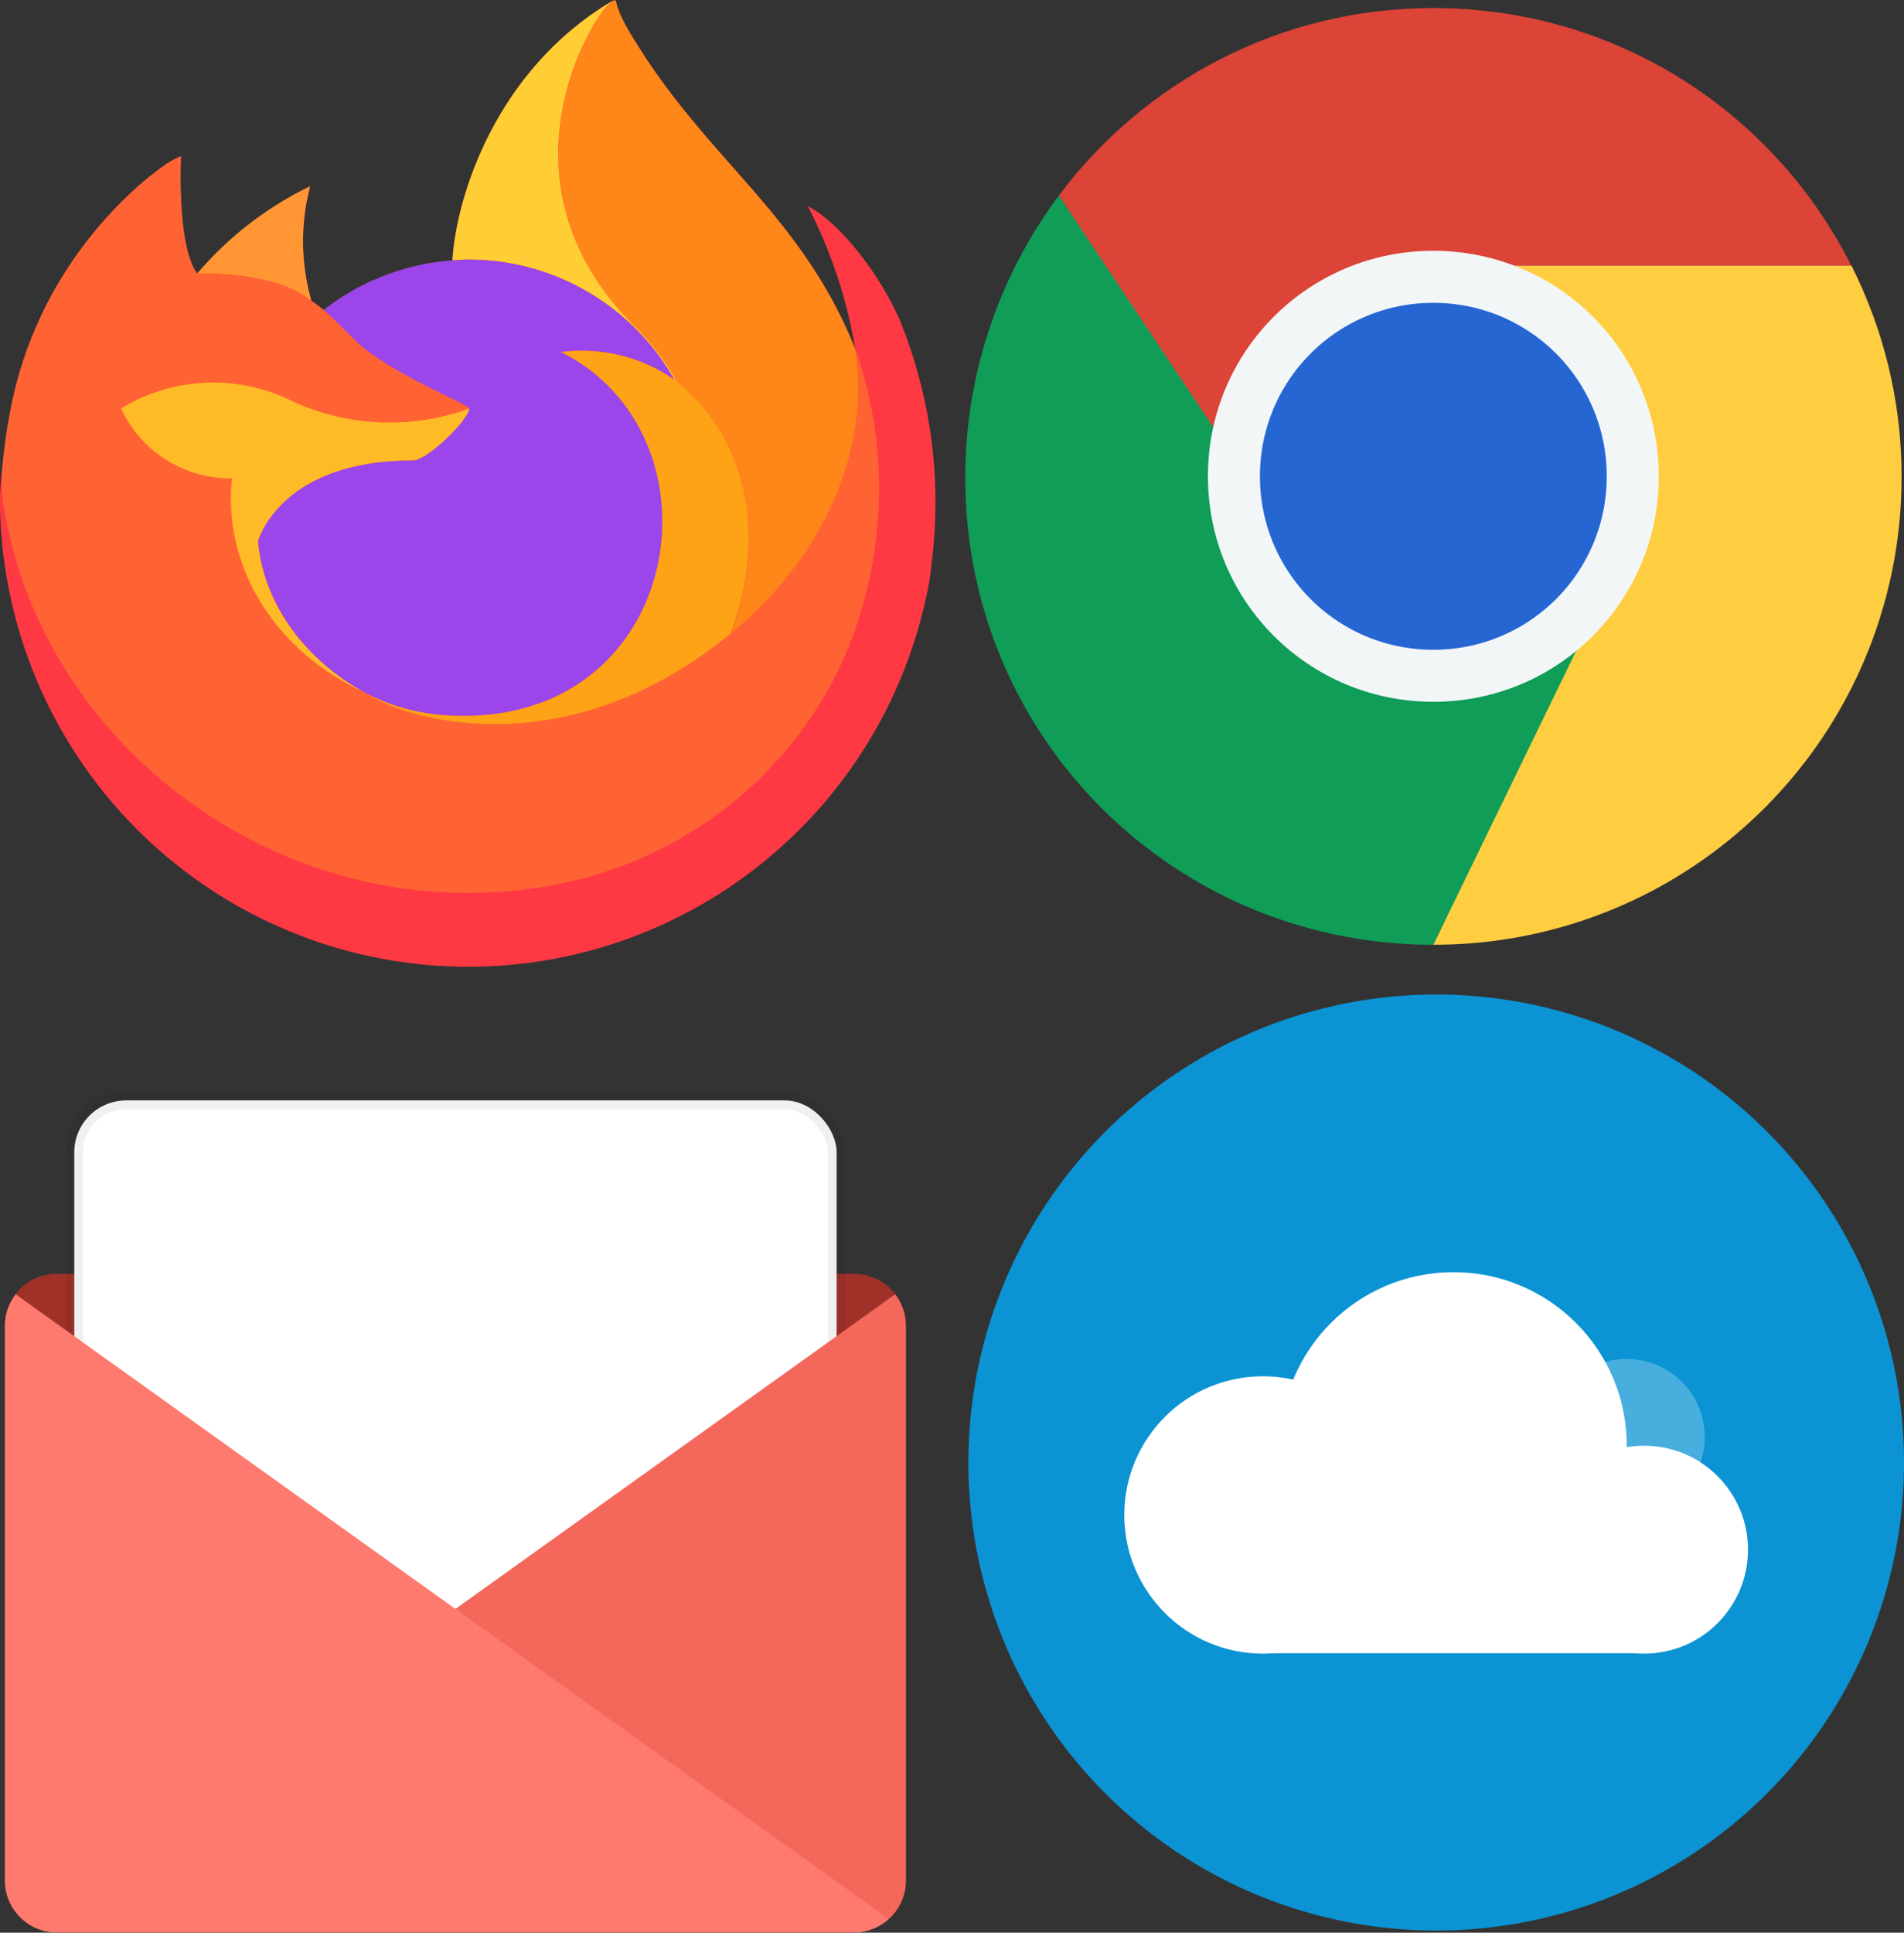 <?xml version="1.0" encoding="UTF-8" standalone="no"?>
<!-- Created with Inkscape (http://www.inkscape.org/) -->

<svg
   xmlns:dc="http://purl.org/dc/elements/1.1/"
   xmlns:cc="http://creativecommons.org/ns#"
   xmlns:rdf="http://www.w3.org/1999/02/22-rdf-syntax-ns#"
   xmlns:svg="http://www.w3.org/2000/svg"
   xmlns="http://www.w3.org/2000/svg"
   xmlns:sodipodi="http://sodipodi.sourceforge.net/DTD/sodipodi-0.dtd"
   xmlns:inkscape="http://www.inkscape.org/namespaces/inkscape"
   width="29.076mm"
   height="29.502mm"
   viewBox="0 0 29.076 29.502"
   version="1.1"
   id="svg4327"
   inkscape:version="0.92.4 (5da689c313, 2019-01-14)"
   sodipodi:docname="internet.svg">
  <rect x="0" y="0" width="29.076" height="29.502" fill="#333333" stroke="none"/>
  <defs
     id="defs4321">
    <linearGradient
       gradientUnits="userSpaceOnUse"
       y2="499.86"
       y1="546.12"
       x2="409.65"
       x1="409.65"
       id="a"
       gradientTransform="translate(-69.938,417.072)">
      <stop
         id="stop815"
         offset="0"
         stop-color="#79a8ca" />
      <stop
         id="stop817"
         offset="1"
         stop-color="#9ecbda" />
    </linearGradient>
  </defs>
  <sodipodi:namedview
     id="base"
     pagecolor="#ffffff"
     bordercolor="#666666"
     borderopacity="1.0"
     inkscape:pageopacity="0.0"
     inkscape:pageshadow="2"
     inkscape:zoom="0.35"
     inkscape:cx="-342.19692"
     inkscape:cy="-378.53347"
     inkscape:document-units="mm"
     inkscape:current-layer="layer1"
     showgrid="false"
     fit-margin-top="0"
     fit-margin-left="0"
     fit-margin-right="0"
     fit-margin-bottom="0"
     inkscape:window-width="960"
     inkscape:window-height="1003"
     inkscape:window-x="960"
     inkscape:window-y="0"
     inkscape:window-maximized="0" />
  <g
     inkscape:label="Taso 1"
     inkscape:groupmode="layer"
     id="layer1"
     transform="translate(-57.278,-19.177)">
    <g
       id="g838"
       transform="matrix(0.301,0,0,0.301,-43.798,-131.14)">
      <rect
         id="rect822"
         ry="22.565"
         height="45.13"
         width="45.13"
         y="500.99"
         x="385.96"
         style="fill:url(#a);stroke-width:0.927" />
      <path
         id="path824"
         d="m 409.08,512.5 a 0.561,0.561 0 1 0 0,1.122 h 20.255 c 0.04,0 0.078,-0.015 0.116,-0.023 l 0.276,-0.742 -1.018,-0.357 z"
         inkscape:connector-curvature="0"
         style="opacity:0.8;fill:#649cc1;stroke-width:0.927" />
      <g
         id="g832"
         style="fill-rule:evenodd;stroke-width:0.963">
        <path
           id="path826"
           d="m 389.53,509.3 a 23.883,23.883 0 0 0 -4.756,14.326 c 0,13.159 10.594,23.678 23.753,23.678 l 8.313,-17.027 -15.439,-3.163 z"
           inkscape:connector-curvature="0"
           style="fill:#0f9d58" />
        <path
           id="path828"
           d="m 409.71,512.86 7.125,17.34 -8.313,17.101 a 23.7,23.7 0 0 0 23.753,-23.752 c 0,-3.855 -0.93,-7.477 -2.545,-10.69 z"
           inkscape:connector-curvature="0"
           style="fill:#ffcd40" />
        <path
           id="path830"
           d="m 408.52,499.8 c -7.798,0 -14.672,3.737 -18.998,9.506 l 11.872,17.81 15.439,3.087 -7.126,-17.34 h 20.02 c -3.9,-7.754 -11.903,-13.063 -21.208,-13.063 z"
           inkscape:connector-curvature="0"
           style="fill:#db4437" />
      </g>
      <path
         id="path834"
         d="m 408.52,512.11 c 6.336,0 11.437,5.101 11.437,11.436 0,6.335 -5.101,11.436 -11.437,11.436 -6.336,0 -11.437,-5.101 -11.437,-11.436 0,-6.335 5.101,-11.436 11.437,-11.436 z"
         inkscape:connector-curvature="0"
         style="fill:#f2f6f7;stroke-width:0.927" />
      <path
         id="path836"
         d="m 408.52,514.75 c 4.875,0 8.797,3.924 8.797,8.797 0,4.874 -3.923,8.797 -8.797,8.797 a 8.778,8.778 0 0 1 -8.797,-8.797 c 0,-4.874 3.924,-8.797 8.797,-8.797 z"
         inkscape:connector-curvature="0"
         style="fill:#2566d3;stroke-width:0.927" />
    </g>
    <g
       id="g977"
       transform="matrix(1,0,0,1,70.743,-247.028)"
       style="paint-order:stroke markers fill">
      <circle
         id="circle963"
         r="7.144"
         cy="288.53"
         cx="8.467"
         style="fill:#0b93d3" />
      <g
         id="g975"
         style="fill:#ffffff">
        <circle
           id="circle965"
           r="1.191"
           cy="288.14"
           cx="11.377"
           style="opacity:0.25" />
        <circle
           id="circle967"
           r="2.646"
           cy="288.27"
           cx="8.731" />
        <circle
           id="circle969"
           r="2.117"
           cy="289.33"
           cx="5.821" />
        <circle
           id="circle971"
           r="1.587"
           cy="289.86"
           cx="11.642" />
        <path
           id="path973"
           d="m 5.821,288.53 h 5.821 v 2.91 H 5.821 Z"
           inkscape:connector-curvature="0" />
      </g>
    </g>
    <g
       id="g1069"
       transform="matrix(1,0,0,1,55.955,18.323)">
      <circle
         id="circle1028"
         r="0"
         cy="5.757"
         cx="296.65"
         style="fill:#d5d3cf;stroke-width:0.872;enable-background:new" />
      <g
         id="g1046"
         style="stroke-width:0.185">
        <path
           id="path1030"
           d="M 15.093,5.809 C 14.782,5.061 14.152,4.254 13.658,3.999 a 7.431,7.431 0 0 1 0.724,2.171 l 0.001,0.012 c -0.809,-2.016 -2.18,-2.829 -3.3,-4.599 -0.057,-0.09 -0.113,-0.179 -0.168,-0.274 -0.032,-0.054 -0.057,-0.103 -0.079,-0.148 a 1.302,1.302 0 0 1 -0.107,-0.283 0.018,0.018 0 0 0 -0.016,-0.018 0.025,0.025 0 0 0 -0.013,0 c -9.59e-4,0 -0.002,0.002 -0.004,0.002 -0.001,3.6604e-4 -0.004,0.002 -0.005,0.003 l 0.003,-0.005 c -1.797,1.052 -2.406,2.999 -2.462,3.973 A 3.578,3.578 0 0 0 6.263,5.59 2.138,2.138 0 0 0 6.079,5.45 3.316,3.316 0 0 1 6.059,3.702 5.298,5.298 0 0 0 4.337,5.033 H 4.334 C 4.05,4.674 4.07,3.489 4.086,3.242 A 1.278,1.278 0 0 0 3.848,3.369 5.209,5.209 0 0 0 3.149,3.968 6.246,6.246 0 0 0 2.48,4.77 V 4.771 4.77 a 6.041,6.041 0 0 0 -0.96,2.167 l -0.01,0.047 c -0.013,0.063 -0.062,0.378 -0.07,0.447 0,0.005 -0.001,0.01 -0.002,0.016 a 6.817,6.817 0 0 0 -0.116,0.986 V 8.469 a 7.153,7.153 0 0 0 14.201,1.21 c 0.012,-0.092 0.022,-0.184 0.032,-0.277 a 7.356,7.356 0 0 0 -0.464,-3.593 z m -8.244,5.599 c 0.033,0.016 0.065,0.033 0.099,0.049 l 0.005,0.004 Q 6.901,11.435 6.849,11.408 Z M 8.488,7.094 M 14.384,6.183 V 6.176 l 0.001,0.008 z"
           inkscape:connector-curvature="0"
           style="fill:#ff3944" />
        <path
           id="path1032"
           d="m 11.618,6.646 c 0.015,0.011 0.03,0.022 0.044,0.033 a 3.894,3.894 0 0 0 -0.664,-0.866 c -2.223,-2.223 -0.583,-4.821 -0.306,-4.953 l 0.003,-0.004 c -1.797,1.052 -2.406,2.999 -2.462,3.973 0.083,-0.006 0.166,-0.013 0.251,-0.013 a 3.61,3.61 0 0 1 3.134,1.83 z"
           inkscape:connector-curvature="0"
           style="fill:#ffcd34" />
        <path
           id="path1034"
           d="M 8.488,7.09 C 8.476,7.268 7.848,7.882 7.628,7.882 c -2.034,0 -2.364,1.23 -2.364,1.23 0.09,1.036 0.812,1.889 1.685,2.341 0.04,0.021 0.08,0.039 0.121,0.058 q 0.105,0.047 0.21,0.086 a 3.181,3.181 0 0 0 0.931,0.18 c 3.565,0.167 4.255,-4.263 1.683,-5.549 a 2.469,2.469 0 0 1 1.725,0.419 3.61,3.61 0 0 0 -3.134,-1.83 c -0.085,0 -0.168,0.007 -0.251,0.013 a 3.578,3.578 0 0 0 -1.968,0.759 c 0.109,0.092 0.232,0.216 0.491,0.471 0.485,0.478 1.73,0.973 1.733,1.032 z"
           inkscape:connector-curvature="0"
           style="fill:#9a46eb" />
        <path
           id="path1036"
           d="m 5.93,5.347 c 0.058,0.037 0.106,0.069 0.148,0.098 a 3.316,3.316 0 0 1 -0.02,-1.748 5.298,5.298 0 0 0 -1.722,1.331 c 0.035,-8.715e-4 1.072,-0.02 1.594,0.32 z"
           inkscape:connector-curvature="0"
           style="fill:#ff9633" />
        <path
           id="path1038"
           d="m 1.388,8.633 c 0.552,3.262 3.508,5.752 6.864,5.847 3.106,0.088 5.09,-1.715 5.91,-3.474 A 6.478,6.478 0 0 0 14.385,6.178 V 6.171 c 0,-0.005 -0.001,-0.009 0,-0.007 l 0.001,0.012 c 0.254,1.657 -0.589,3.262 -1.906,4.347 l -0.004,0.009 c -2.567,2.09 -5.023,1.261 -5.52,0.923 Q 6.904,11.43 6.852,11.403 c -1.496,-0.715 -2.115,-2.079 -1.982,-3.248 a 1.837,1.837 0 0 1 -1.694,-1.066 2.698,2.698 0 0 1 2.63,-0.106 3.562,3.562 0 0 0 2.686,0.106 C 8.487,7.031 7.243,6.536 6.757,6.058 6.498,5.802 6.375,5.679 6.266,5.587 A 2.138,2.138 0 0 0 6.081,5.447 C 6.039,5.418 5.991,5.387 5.934,5.349 5.412,5.01 4.374,5.028 4.34,5.029 H 4.337 C 4.053,4.67 4.073,3.485 4.089,3.238 a 1.278,1.278 0 0 0 -0.239,0.127 5.209,5.209 0 0 0 -0.699,0.599 6.246,6.246 0 0 0 -0.671,0.8 v 8.715e-4 -8.715e-4 a 6.041,6.041 0 0 0 -0.96,2.167 c -0.004,0.015 -0.258,1.126 -0.132,1.702 z"
           inkscape:connector-curvature="0"
           style="fill:#ff6333" />
        <path
           id="path1040"
           d="m 10.998,5.818 a 3.894,3.894 0 0 1 0.664,0.867 c 0.039,0.03 0.076,0.059 0.107,0.088 1.622,1.495 0.772,3.608 0.709,3.758 1.317,-1.085 2.159,-2.69 1.906,-4.347 -0.809,-2.017 -2.18,-2.83 -3.3,-4.6 -0.057,-0.09 -0.113,-0.179 -0.168,-0.274 -0.032,-0.054 -0.057,-0.103 -0.079,-0.148 a 1.302,1.302 0 0 1 -0.107,-0.283 0.018,0.018 0 0 0 -0.016,-0.018 0.025,0.025 0 0 0 -0.013,0 c -9.59e-4,0 -0.002,0.002 -0.004,0.002 -0.001,3.6604e-4 -0.004,0.002 -0.005,0.003 -0.277,0.131 -1.917,2.729 0.306,4.952 z"
           inkscape:connector-curvature="0"
           style="fill:#ff8619" />
        <path
           id="path1042"
           d="M 11.768,6.768 C 11.737,6.739 11.7,6.71 11.661,6.68 11.646,6.669 11.632,6.658 11.616,6.647 a 2.469,2.469 0 0 0 -1.725,-0.419 c 2.573,1.286 1.882,5.716 -1.683,5.549 a 3.181,3.181 0 0 1 -0.931,-0.18 Q 7.173,11.558 7.068,11.511 c -0.04,-0.018 -0.081,-0.037 -0.121,-0.058 l 0.005,0.004 c 0.497,0.339 2.953,1.169 5.52,-0.923 l 0.004,-0.009 c 0.064,-0.149 0.914,-2.263 -0.709,-3.757 z"
           inkscape:connector-curvature="0"
           style="fill:#ffa316" />
        <path
           id="path1044"
           d="m 5.264,9.112 c 0,0 0.33,-1.23 2.364,-1.23 0.22,0 0.849,-0.614 0.86,-0.792 a 3.562,3.562 0 0 1 -2.686,-0.106 2.698,2.698 0 0 0 -2.63,0.106 1.837,1.837 0 0 0 1.694,1.066 c -0.133,1.169 0.486,2.533 1.982,3.248 0.033,0.016 0.065,0.033 0.099,0.049 -0.873,-0.451 -1.595,-1.305 -1.685,-2.341 z"
           inkscape:connector-curvature="0"
           style="fill:#ffbb27" />
      </g>
      <circle
         id="circle1048"
         r="0"
         cy="13.461"
         cx="-15.774"
         style="fill:#d5d3cf;stroke-width:0.872;enable-background:new" />
    </g>
    <g
       id="g1258"
       transform="matrix(1,0,0,1,55.766,-246.209)"
       style="paint-order:markers stroke fill">
      <path
         id="path1250"
         d="m 2.381,284.83 h 12.171 c 0.44,0 0.794,0.353 0.794,0.793 v 8.467 c 0,0.44 -0.354,0.793 -0.794,0.793 H 2.382 A 0.792,0.792 0 0 1 1.587,294.09 v -8.467 c 0,-0.44 0.355,-0.794 0.794,-0.794 z"
         inkscape:connector-curvature="0"
         style="fill:#9f3129" />
      <rect
         id="rect1252"
         ry="0.794"
         y="282.183"
         x="2.646"
         height="8.996"
         width="11.642"
         style="fill:#ffffff;stroke:#000000;stroke-width:0.265;stroke-opacity:0.059" />
      <path
         id="path1254"
         d="m 15.181,285.143 a 0.788,0.788 0 0 1 0.165,0.48 v 8.467 c 0,0.44 -0.354,0.793 -0.794,0.793 H 2.382 a 0.788,0.788 0 0 1 -0.531,-0.206 z"
         inkscape:connector-curvature="0"
         style="fill:#f4685c" />
      <path
         id="path1256"
         d="m 1.752,285.143 a 0.788,0.788 0 0 0 -0.165,0.48 v 8.467 c 0,0.44 0.355,0.793 0.794,0.793 h 12.171 c 0.205,0 0.39,-0.08 0.53,-0.206 z"
         inkscape:connector-curvature="0"
         style="fill:#ff7a6e" />
    </g>
  </g>
</svg>
